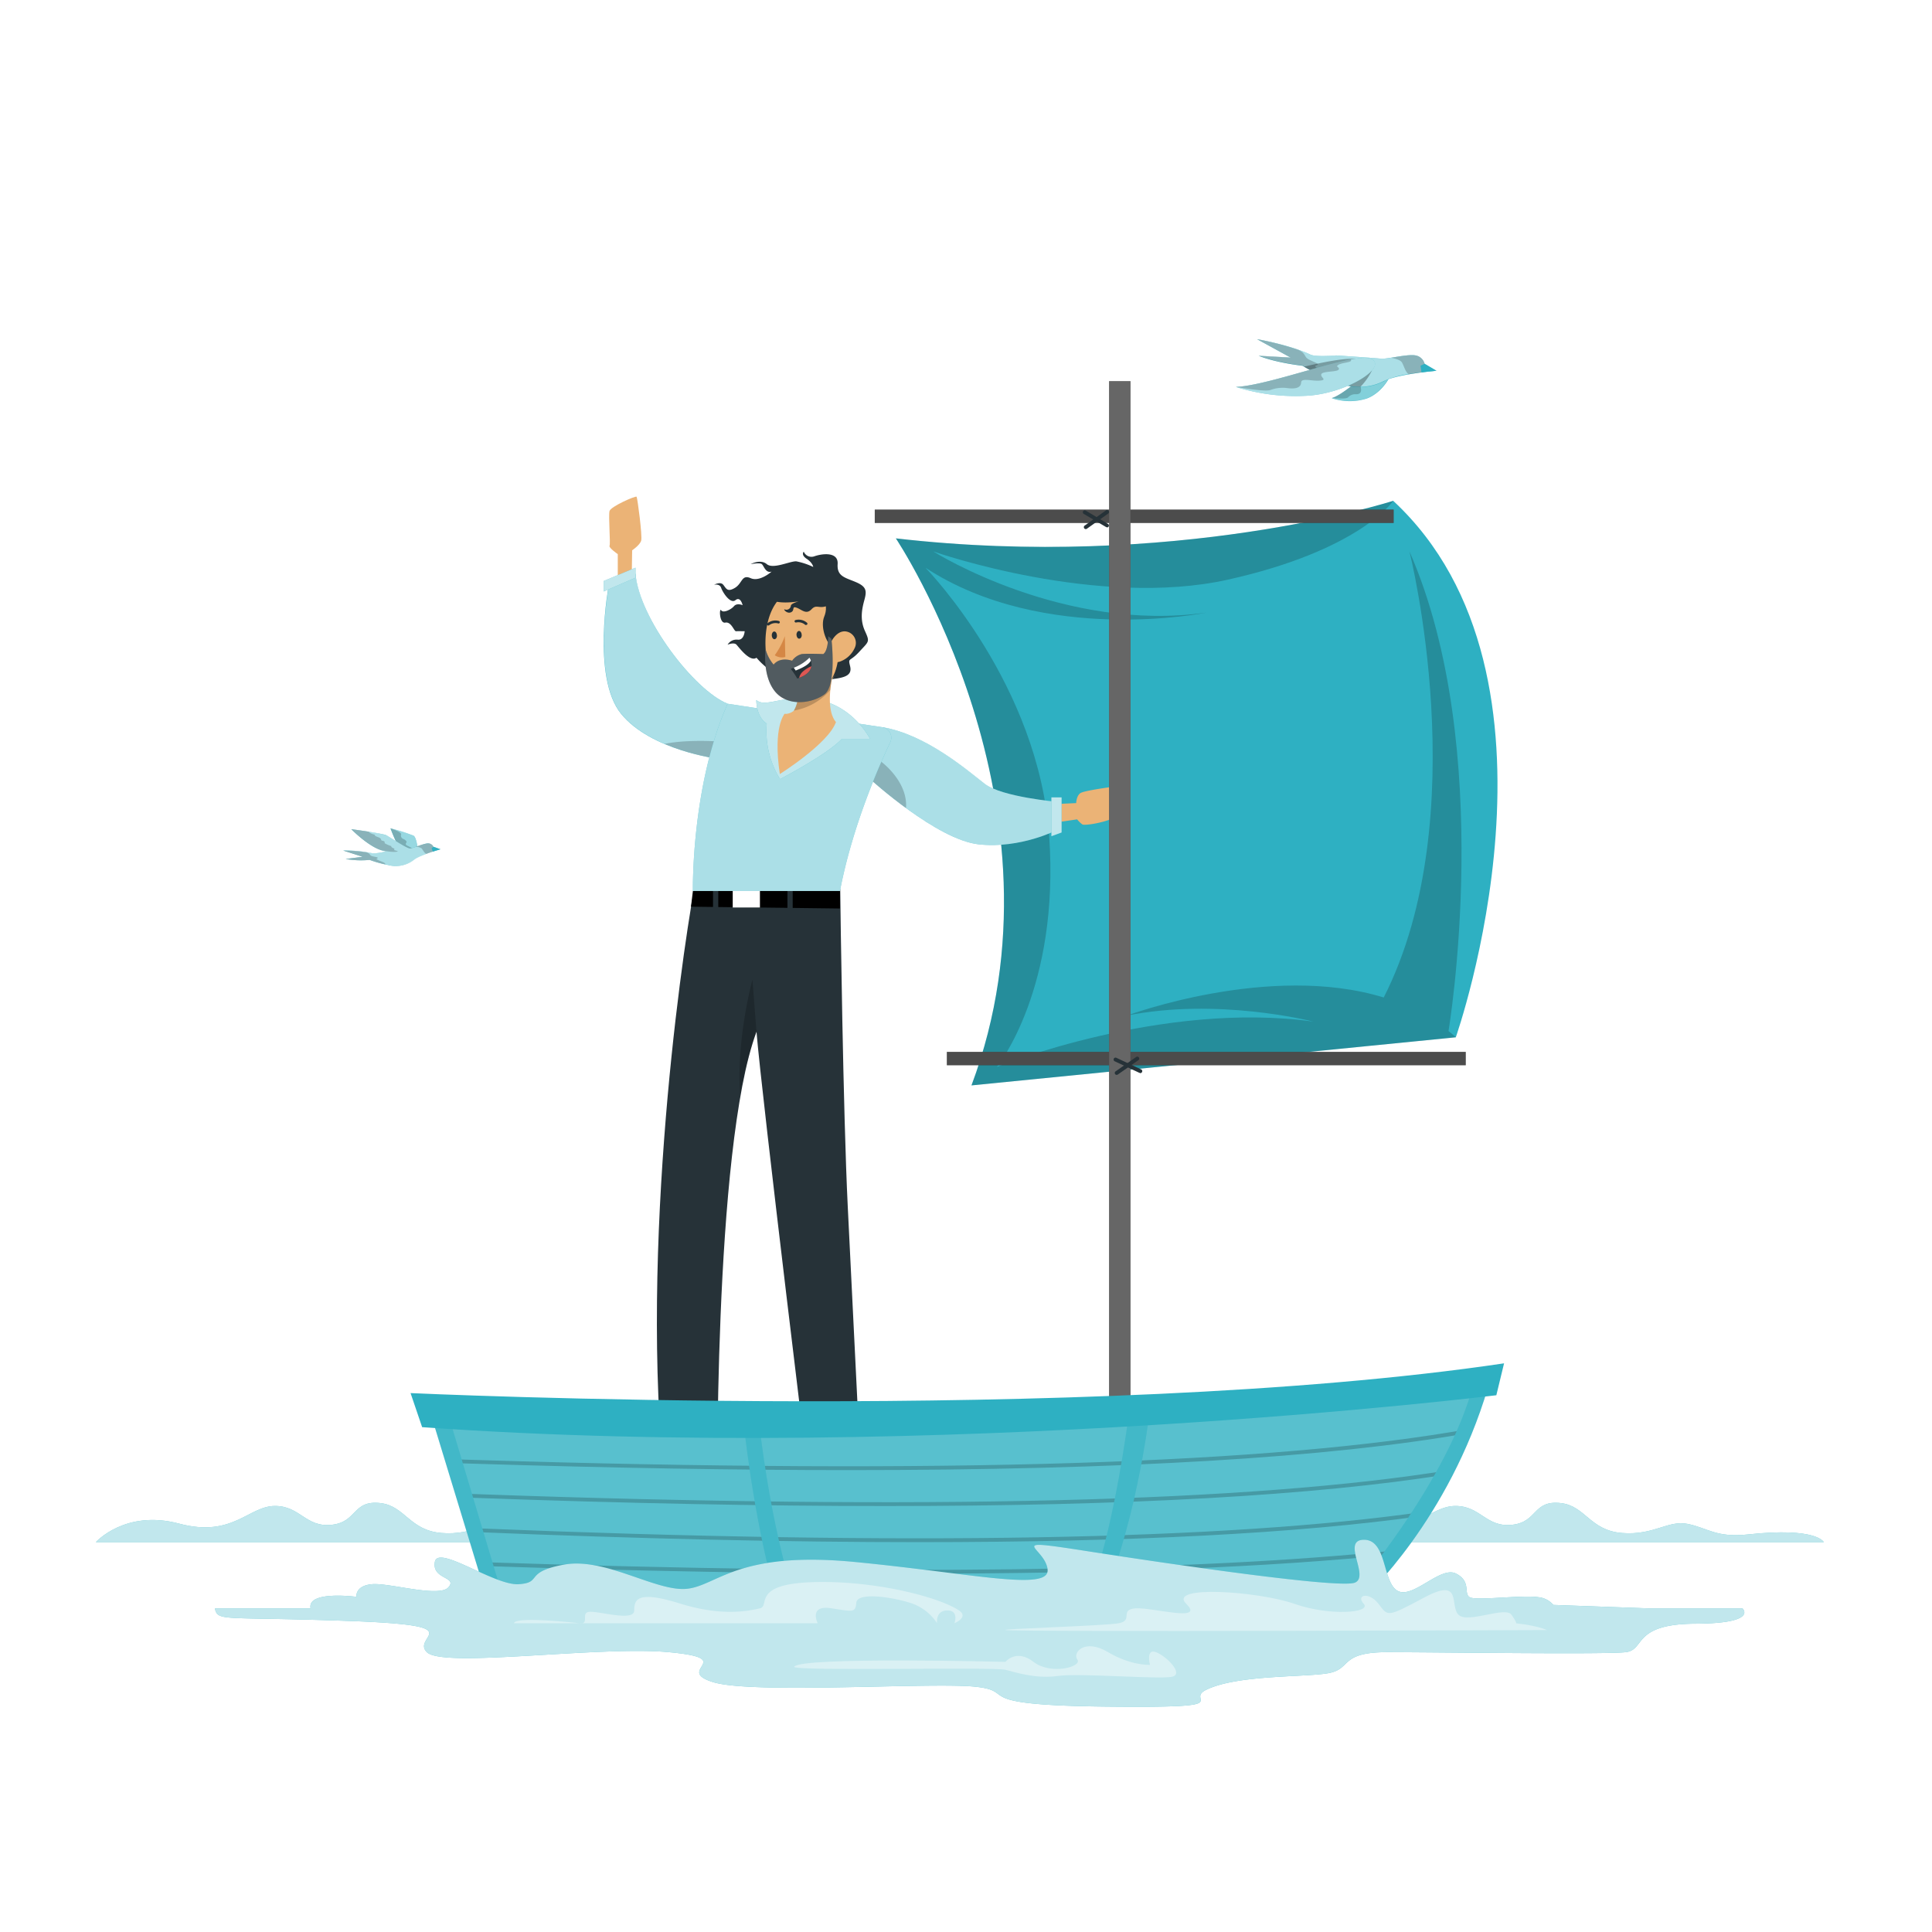 <svg class="animated"
     id="freepik_stories-see-you-soon"
     xmlns="http://www.w3.org/2000/svg"
     viewBox="0 0 500 500" version="1.1"
     xmlns:xlink="http://www.w3.org/1999/xlink"
     xmlns:svgjs="http://svgjs.com/svgjs">
  <style>svg#freepik_stories-see-you-soon:not(.animated)
    .animable {opacity: 0;}svg#freepik_stories-see-you-soon.animated #freepik--Birds--inject-176 {animation: 1.5s Infinite  linear wind;animation-delay: 0s;}svg#freepik_stories-see-you-soon.animated #freepik--water-2--inject-176 {animation: 6s Infinite  linear wind;animation-delay: 0s;}svg#freepik_stories-see-you-soon.animated #freepik--Character--inject-176 {animation: 3s Infinite  linear floating;animation-delay: 0s;}
  svg#freepik_stories-see-you-soon.animated #freepik--water-1--inject-176 {animation: 3s Infinite  linear wind;animation-delay: 0s;}            @keyframes wind {                0% {                    transform: rotate( 0deg );                }                25% {                    transform: rotate( 1deg );                }                75% {                    transform: rotate( -1deg );                }            }                    @keyframes floating {                0% {                    opacity: 1;                    transform: translateY(0px);                }                50% {                    transform: translateY(-10px);                }                100% {                    opacity: 1;                    transform: translateY(0px);                }            }        .animator-hidden { display: none; }</style><g id="freepik--background-complete--inject-176" class="animable animator-hidden" style="transform-origin: 250px 228.23px;"><rect y="382.4" width="500" height="0.25" style="fill: rgb(235, 235, 235); transform-origin: 250px 382.525px;" id="elw3f2t6ehkih" class="animable"></rect><rect x="416.78" y="398.49" width="33.12" height="0.25" style="fill: rgb(235, 235, 235); transform-origin: 433.34px 398.615px;" id="elk8mgtyou6vb" class="animable"></rect><rect x="322.53" y="401.21" width="8.69" height="0.25" style="fill: rgb(235, 235, 235); transform-origin: 326.875px 401.335px;" id="eln2hniht0gw" class="animable"></rect><rect x="396.59" y="389.21" width="19.19" height="0.25" style="fill: rgb(235, 235, 235); transform-origin: 406.185px 389.335px;" id="elnzc09d9s7oj" class="animable"></rect><rect x="52.46" y="390.89" width="43.19" height="0.25" style="fill: rgb(235, 235, 235); transform-origin: 74.055px 391.015px;" id="el8a36yrhzovo" class="animable"></rect><rect x="104.56" y="390.89" width="6.33" height="0.25" style="fill: rgb(235, 235, 235); transform-origin: 107.725px 391.015px;" id="el8u833edtd7l" class="animable"></rect><rect x="131.47" y="395.11" width="93.68" height="0.25" style="fill: rgb(235, 235, 235); transform-origin: 178.31px 395.235px;" id="eljxssxpsoqh" class="animable"></rect><path d="M237,337.8H43.91a5.71,5.71,0,0,1-5.7-5.71V60.66A5.71,5.71,0,0,1,43.91,55H237a5.71,5.71,0,0,1,5.71,5.71V332.09A5.71,5.71,0,0,1,237,337.8ZM43.91,55.2a5.46,5.46,0,0,0-5.45,5.46V332.09a5.46,5.46,0,0,0,5.45,5.46H237a5.47,5.47,0,0,0,5.46-5.46V60.66A5.47,5.47,0,0,0,237,55.2Z" style="fill: rgb(235, 235, 235); transform-origin: 140.46px 196.4px;" id="elklapeggxu68" class="animable"></path><path d="M453.31,337.8H260.21a5.72,5.72,0,0,1-5.71-5.71V60.66A5.72,5.72,0,0,1,260.21,55h193.1A5.71,5.71,0,0,1,459,60.66V332.09A5.71,5.71,0,0,1,453.31,337.8ZM260.21,55.2a5.47,5.47,0,0,0-5.46,5.46V332.09a5.47,5.47,0,0,0,5.46,5.46h193.1a5.47,5.47,0,0,0,5.46-5.46V60.66a5.47,5.47,0,0,0-5.46-5.46Z" style="fill: rgb(235, 235, 235); transform-origin: 356.75px 196.4px;" id="elu52g15y5jg" class="animable"></path><path d="M362.89,380.47H43.57s9.85-15.17,18.06-27.33c5.2-7.69,9.73-14.18,10.71-14.88,2.52-1.8,9-2.88,11.87-9.55s2.87-9.51,7-17.06,20-28,21.65-28,16-22.34,21.43-24.14,6-7.19,11.89-15.28,25.42-34,33.69-34.59,28.52,38.34,36.35,41.24,16.51-9.71,19.28-6.65,8.38,14.56,14.09,23.91,11.47,13.66,12,17.2,12.15,9.77,17.95,9.77c2,0,6.21,4.36,11,10.14l0,0c9.33,11.29,20.64,28,20.64,28,1.55,2.25,4.26-1.08,8.93.71S362.89,380.47,362.89,380.47Z" style="fill: rgb(240, 240, 240); transform-origin: 203.23px 295.052px;" id="eldf4gm826637" class="animable"></path><path d="M362.89,380.47H43.57s9.85-15.17,18.06-27.33c4.76-5.25,8.58-9.18,10-10,5.21-3,9.25-9.81,12.39-10.68a25.09,25.09,0,0,0,6.87-3.74s4.87-15.25,6-17.94,15.83-19.46,19.12-20.65,5.42,2.77,7.38,4.93,17,29.09,17,29.09l9.53-6.33s5.54-7.12,7.65-10.68,4.15-2.77,4.15-2.77,10-11.47,10.48-14.56,6.6-1.66,7-1.66,10.32,4.75,10.32,4.75-10.37-13.05-14.75-9.53-29.24,27.41-29.24,27.41l-14.17-17.88,6.65-9.53s9.1-11.44,9.89-13,16.22-23.34,16.46-24.53,13.21-11.47,14.84-10.69,5.1,3.18,9,8.34,5.6,8.29,9.66,14.94,7.41,8.38,8.75,10.05,16.15,17.6,16.61,18.1l-11.25-18.1s5.57-5.23,9.17-8.79,4.71,1.19,9.43,4.75,5.56,5.93,9.12,11.41,20.42,25,20.42,25-2.62,4.35-5.46,8.76S250,321.1,250,321.1l5-2.89s10.55-10.29,12.39-12.93,6.86-7.64,11.24-7.25c4.22.39,11.4,6.77,11.91,7.22l0,0c9.33,11.29,20.64,28,20.64,28,1.55,2.25,4.26-1.08,8.93.71S362.89,380.47,362.89,380.47Z" style="fill: rgb(230, 230, 230); transform-origin: 203.23px 307.789px;" id="elixteud4aouq" class="animable"></path><circle cx="100.19" cy="116.23" r="30.58" style="fill: rgb(245, 245, 245); transform-origin: 100.19px 116.23px;" id="el83yv5jivnum" class="animable"></circle><path d="M84.05,154.7a8.82,8.82,0,0,1,11.35-8.44,18.66,18.66,0,0,1,18.48-21.38,19.56,19.56,0,0,1,3.44.32,16.31,16.31,0,0,1,30.25,8.25h.28a15,15,0,0,1,0,30.08H92.62A8.81,8.81,0,0,1,84.05,154.7Z" style="fill: rgb(235, 235, 235); transform-origin: 123.47px 140.442px;" id="el74q0yx318qt" class="animable"></path><path d="M188.69,100.42a5.63,5.63,0,0,1,5.63-5.63,5.38,5.38,0,0,1,1.62.24,12.47,12.47,0,0,1-.13-1.73,11.92,11.92,0,0,1,11.92-11.92,12.25,12.25,0,0,1,2.2.2,10.42,10.42,0,0,1,19.32,5.27h.17a9.61,9.61,0,1,1,0,19.21H194.16A5.63,5.63,0,0,1,188.69,100.42Z" style="fill: rgb(235, 235, 235); transform-origin: 214.015px 91.321px;" id="elz2y6ofj0w1" class="animable"></path><path d="M359.7,193.78a3.44,3.44,0,0,1,3.45-3.45,3.3,3.3,0,0,1,1,.15,7.45,7.45,0,0,1-.08-1.06,7.3,7.3,0,0,1,7.3-7.31,7.53,7.53,0,0,1,1.35.13,6.38,6.38,0,0,1,11.83,3.23h.11a5.89,5.89,0,0,1,0,11.77h-21.6A3.44,3.44,0,0,1,359.7,193.78Z" style="fill: rgb(235, 235, 235); transform-origin: 375.004px 188.208px;" id="el29nrc454qnl" class="animable"></path><path d="M392.36,113a3.46,3.46,0,0,1,3.45-3.45,3.25,3.25,0,0,1,1,.15,7.45,7.45,0,0,1-.08-1.06,7.3,7.3,0,0,1,7.3-7.3,7.53,7.53,0,0,1,1.35.12,6.39,6.39,0,0,1,11.84,3.23h.1a5.89,5.89,0,0,1,0,11.77h-21.6A3.44,3.44,0,0,1,392.36,113Z" style="fill: rgb(235, 235, 235); transform-origin: 407.664px 107.432px;" id="el0ilf5x4oqqkj" class="animable"></path><path d="M446.56,380.46H112.85S123.4,357,128.79,359.22s22.42-11.86,24.88-17.54,11,1.86,22.48-.54,28.28-39.32,33.47-37.41,20.22,36.44,23.79,37.73,7-9.91,12-10.87,8.92,7.67,9.89,10.07,5.79,10.07,5.79,10.07,7.63-2.4,10.05-4.32,14.36-25.89,16.88-29.3,7.55-6.18,15.15-4.74,10.62-12,19-20.17,12.69-5.25,15.6-5.64,18.67-26.93,22.5-24.68,21.09,34.66,24.2,38.5,10.32-2.39,11.17,0,14.23,21.1,14.23,21.1,6-.48,9.63,2.4c.61.48,1.78,2.41,3.31,5.28l.31.58C430.78,344.32,446.56,380.46,446.56,380.46Z" style="fill: rgb(235, 235, 235); transform-origin: 279.705px 321.102px;" id="elesfzs906azh" class="animable"></path><path d="M446.56,380.46H286.81c-4.78-7-12.63-18.62-12.38-19.44.36-1.18,15.1-30.31,22.12-34.27s12.26-.72,12.26-.72l-5.67,15.42c.42-.55,13.78-17.76,17.33-20.35s2.3-4.78,1.69-5.86-8.46,1.72-8.88,1.86c.61-.62,16.23-16.43,19.05-17.94s8.56-1.53,8.56-1.53,10.49-13.86,14.09-19,12.76,2.47,14.47,8.39,7.83,12,7.83,12l4.32,12.23s-13.13-9.71-15.56-9a53.64,53.64,0,0,1-8.1,1.08s-2.6-7.55-5.83-8.64-10.07,4-15.11,10.79c-6.34,8.61,8.64-9.7,15.83,0s8.39,6.48,12.1,4,16.65,17.62,19.53,20.5,8.46-6.83,8.46-6.83-5.57,5-4.85,1.43,1-16.34,6.4-16.89,10.82,15.1,10.82,15.1l-5.72,7.72L415,324.23l7.76,4.93.31.58C430.78,344.32,446.56,380.46,446.56,380.46Z" style="fill: rgb(224, 224, 224); transform-origin: 360.492px 328.695px;" id="elc1zu8dznj09" class="animable"></path><path d="M117.94,380.46c2.08-3.51,3.9-6.94,3.47-7.55-.92-1.32,9.19-5.52,11.42-6.87s4.59-2.25,10.39-1.91,3.91.74,5.46,1.91,1.82,9.58,1.82,9.58,3.1-5.71,3.17-9.58-5-6.82-5-6.82,1.33-2.27,2.51-3.87,6.73-9.89,10.33-11,10.06,1.8,12.95,3.59,2.87,1.8,5.39,3.24,1.8,2.88,2.88,8,2.87-.47,6,1.8,6.43,7.33,6.43,7.33-.93-6.36-3.18-9.13-3.25-10.17-3.25-10.17l3.25-7.59s7.29-12.55,11.64-18.3,4.28-3.24,9.38,1.8,4.6,4.31,7.55,10.2S233,355.35,233,355.35l-.29-5.59s6.5-6.82,9.38-4.67,5,6.84,5,6.84l-3.25,3.42s-3.94,7.72-5.61,8.78,4.19-1.42,8.86-3.11,8.27-7.66,11.16-5.67c2.09,1.44,14.59,16.84,21.25,25.11Z" style="fill: rgb(224, 224, 224); transform-origin: 198.72px 350.139px;" id="elqclcahhwjk" class="animable"></path></g><g id="freepik--Birds--inject-176" class="animable" style="transform-origin: 230.28px 155.944px;"><path d="M108.2,220.4s-.31-3.56-1.15-4.12a47.32,47.32,0,0,0-6-1.9s2,5.48,3.25,6.11S108.2,220.4,108.2,220.4Z" style="fill: #2EB0C2; transform-origin: 104.625px 217.564px;" id="elr58rwhdwmu" class="animable"></path><g id="elqdsti2ivc5"><path d="M101.1,214.38h0c.06.17,2,5.49,3.25,6.11a4.63,4.63,0,0,0,2.53.17,10,10,0,0,0,1.32-.27s-.32-3.55-1.15-4.11a43.76,43.76,0,0,0-5.92-1.89h0Z" style="fill: rgb(255, 255, 255); opacity: 0.5; transform-origin: 104.65px 217.571px;" class="animable" id="el5kgrds3zq87"></path></g><g id="elbfopt3doclb"><path d="M101.1,214.38c.06.17,2,5.49,3.25,6.11a4.63,4.63,0,0,0,2.53.17c1.17-.78-1.31-1.64-1.67-1.92s-.14-.55,0-.75-.32-.67-.84-.87a.92.92,0,0,1-.55-1.19c.11-.56-2.36-1.43-2.67-1.54h0Z" style="opacity: 0.2; isolation: isolate; transform-origin: 104.146px 217.571px;" class="animable" id="eltit22kymdm"></path></g><path d="M110.81,218.26c-1.16,0-3.8,1.27-4.67,1.33s-5.2-2.92-6.13-3.41-9.09-1.59-9.09-1.59,5.42,5.54,9.09,5.7a12.82,12.82,0,0,1-3.51.56,35.76,35.76,0,0,0-7.65-.75l5,1.64-4.39.56a22.44,22.44,0,0,0,6.2.24,31.4,31.4,0,0,0,4.85,1.34,7.67,7.67,0,0,0,6.63-1.36c1.59-1.28,6.83-2.73,6.83-2.73l-1.79-.64A1.58,1.58,0,0,0,110.81,218.26Z" style="fill: #2EB0C2; transform-origin: 101.41px 219.359px;" id="elu1pn0ol7s6j" class="animable"></path><g id="el2z1ozk16efn"><path d="M93.88,221.74l-4.39.57a22.79,22.79,0,0,0,6.2.23,29,29,0,0,0,3.9,1.13l1,.21a7.67,7.67,0,0,0,6.63-1.36,13.11,13.11,0,0,1,3.14-1.53l.59-.22h0c.14-.05.29-.11.44-.15.33-.12.65-.22.94-.31,1-.32,1.71-.52,1.71-.52l-1.79-.64a1.58,1.58,0,0,0-1.4-.89,12.6,12.6,0,0,0-3.28.93,6.47,6.47,0,0,1-1.39.4c-.87.07-5.2-2.92-6.13-3.41a29.14,29.14,0,0,0-4.67-.94c-2.23-.36-4.42-.65-4.42-.65s3.75,3.84,7.13,5.22a6.72,6.72,0,0,0,1.75.47H100a12.25,12.25,0,0,1-3.47.55,15.58,15.58,0,0,0-1.78-.35h0a41.59,41.59,0,0,0-5.87-.39Z" style="fill: rgb(255, 255, 255); opacity: 0.6; transform-origin: 101.46px 219.359px;" class="animable" id="el4gw3ynx23s2"></path></g><g id="el8p7su2zg8aa"><path d="M107.53,219.19a2.55,2.55,0,0,1,1.56.35c.34.37.66,1.15,1.22,1.45l.59-.22h0c.14-.05.29-.11.44-.15.33-.12.65-.22.94-.31a3.82,3.82,0,0,0-.08-1.16,1.58,1.58,0,0,0-1.4-.89A12.6,12.6,0,0,0,107.53,219.19Z" style="opacity: 0.2; isolation: isolate; transform-origin: 109.912px 219.625px;" class="animable" id="elazylace533b"></path></g><g id="elim2069vv6w"><path d="M90.92,214.59s3.75,3.84,7.13,5.22a12.58,12.58,0,0,0,1.75.47h0l.17,0c2.73.43,3,0,3,0s-.93-.27-1-.27.39-.3-.21-.52-.5-.52-.5-.52a8.13,8.13,0,0,1-1.7-.74c-.06-.18.21-.48-.53-.63s0-.53-1.19-.95S97,216,97,216a3.15,3.15,0,0,1-1.66-.78C93.11,214.88,90.92,214.59,90.92,214.59Z" style="opacity: 0.2; isolation: isolate; transform-origin: 96.945px 217.531px;" class="animable" id="elknwtqz8w16"></path></g><g id="elvxnvkdsty4k"><path d="M93.88,221.74l-4.39.57a22.79,22.79,0,0,0,6.2.23,29,29,0,0,0,3.9,1.13c.51-.27-.92-.72-1.55-1-.8-.42-.68-.32-.38-.53s0-.27-1-.48-.71-.42-1.27-.85a2.33,2.33,0,0,0-.71-.27h0a41.59,41.59,0,0,0-5.87-.39Z" style="opacity: 0.2; isolation: isolate; transform-origin: 94.254px 221.91px;" class="animable" id="elsvmsviigt59"></path></g><polygon points="112.21 219.15 111.7 219.51 112.01 220.4 114 219.79 112.21 219.15" style="fill: #2EB0C2; transform-origin: 112.85px 219.775px;" id="ell2iqxvelgui" class="animable"></polygon><path d="M359.57,93.82c-2.12-1.32-10.8,8-14.92,9.22a14.53,14.53,0,0,0,9,.12C358.23,101.57,361.8,95.21,359.57,93.82Z" style="fill: #2EB0C2; transform-origin: 352.451px 98.754px;" id="elfrt5e03jqh6" class="animable"></path><g id="elv95ipqya9vd"><path d="M344.65,103a14.53,14.53,0,0,0,9,.12c4.54-1.59,8.12-8,5.88-9.34-.5-.31-1.37,0-2.46.61C353.6,96.47,347.79,102.14,344.65,103Z" style="fill: rgb(255, 255, 255); opacity: 0.4; transform-origin: 352.433px 98.717px;" class="animable" id="elqjafy9w56b"></path></g><g id="elr0gb5cj15fh"><path d="M344.65,103s3.71.4,4.22-.16a2.55,2.55,0,0,1,2.08-.81c1,0,1.44-.52,1.26-1.56s1.29-.49,2.17-.84-.1-.66-.12-1.39,1.75-.81,1.86-1.4-.6-.45-.22-1.06,1.67-.82,1.21-1.39C353.6,96.47,347.79,102.14,344.65,103Z" style="opacity: 0.2; isolation: isolate; transform-origin: 350.929px 98.764px;" class="animable" id="elu8oy3qk5dij"></path></g><path d="M366.42,92c-2.13-.47-7.44,1-9.07.82-1.46-.16-11.53-.84-11.53-.84s-5.27.45-6.66-.2c-5.53-2.58-13.83-4-13.83-4l8.7,4.77-8.27-.48s3.56,1.63,11.33,2.59a58.2,58.2,0,0,0,8.47,4.16c6.47,2.7,11.14.63,12.68-.19,3.36-1.81,13.51-2.67,13.51-2.67l-3.06-1.79A2.94,2.94,0,0,0,366.42,92Z" style="fill: #2EB0C2; transform-origin: 348.54px 93.972px;" id="el7azj1u8naos" class="animable"></path><g id="eleg83y05pnn"><path d="M334,92.53,325.75,92s3.57,1.64,11.34,2.6c0,0,.13.09.41.25a61.54,61.54,0,0,0,6.38,3.18c.52.24,1.08.47,1.67.72a16.49,16.49,0,0,0,6.49,1.35,13.43,13.43,0,0,0,6.19-1.54,24.36,24.36,0,0,1,6.31-1.74l1.17-.19h0l.86-.13,1.84-.24c1.93-.24,3.33-.36,3.33-.36l-3.06-1.8A3,3,0,0,0,366.42,92c-1.4-.3-4.17.22-6.36.57a12.56,12.56,0,0,1-2.71.26c-1.63-.18-11.66-.87-11.53-.84h-.08c-.67,0-5.3.39-6.58-.21-1-.45-2.05-.88-3.14-1.26h0a77.52,77.52,0,0,0-10.67-2.76Z" style="fill: rgb(255, 255, 255); opacity: 0.6; transform-origin: 348.545px 93.93px;" class="animable" id="elohgsthsa49"></path></g><g id="elcb4nqj4zxpi"><path d="M360.06,92.59c1,.2,2.36.57,2.74,1.18.51.8.82,2.35,1.75,3.1.39-.07.78-.14,1.16-.19h0l.87-.13c.64-.1,1.27-.18,1.84-.25a7.16,7.16,0,0,0,.26-2.16A2.93,2.93,0,0,0,366.42,92C365,91.71,362.25,92.24,360.06,92.59Z" style="opacity: 0.2; isolation: isolate; transform-origin: 364.372px 94.393px;" class="animable" id="el1vbnhztayi2"></path></g><g id="elvcjnm4zk5cg"><path d="M334,92.53l-8.26-.48s3.56,1.63,11.33,2.59a52.6,52.6,0,0,0,6.79,3.44c1-.32-1.46-1.64-2.49-2.45-1.34-1-1.15-.85-.53-1.12s0-.51-1.59-1.22-1.16-1-2.06-2a4.38,4.38,0,0,0-1.19-.75h0a76.71,76.71,0,0,0-10.67-2.77Z" style="opacity: 0.2; isolation: isolate; transform-origin: 334.712px 92.925px;" class="animable" id="elbm2spdld2ci"></path></g><polygon points="368.69 94.14 367.63 94.64 367.88 96.37 371.75 95.94 368.69 94.14" style="fill: #2EB0C2; transform-origin: 369.69px 95.255px;" id="el7dqo6slkbt4" class="animable"></polygon><g id="eleqvn3ozjz1v"><path d="M337.5,94.89a61.54,61.54,0,0,0,6.38,3.18c.52.24,1.08.47,1.67.72a16.49,16.49,0,0,0,6.49,1.35,16.11,16.11,0,0,0,3-4.21s-.59-1.78-3.69-2.89C349.27,92.32,342.15,93.79,337.5,94.89Z" style="opacity: 0.3; isolation: isolate; transform-origin: 346.27px 96.495px;" class="animable" id="eletn2a3ez4iq"></path></g><path d="M354.94,92.92c-3.87-2-26,6.81-35.08,7.22a51.63,51.63,0,0,0,18.86,2.25C348.88,101.6,359,95.05,354.94,92.92Z" style="fill: #2EB0C2; transform-origin: 337.859px 97.564px;" id="elb23awz98aso" class="animable"></path><g id="ele1plv7lf3i"><path d="M319.86,100.14a51.63,51.63,0,0,0,18.86,2.25c10.15-.79,20.31-7.34,16.22-9.47-.91-.48-2.85-.35-5.39.13C341.35,94.6,326.81,99.83,319.86,100.14Z" style="fill: rgb(255, 255, 255); opacity: 0.6; transform-origin: 337.864px 97.561px;" class="animable" id="elvkx6n4f86i"></path></g><g id="eluqrt700rucf"><path d="M319.86,100.14s7.59,1.33,8.9.8a9.15,9.15,0,0,1,4.69-.46c2.17.2,3.23-.27,3.29-1.52s2.9-.26,4.88-.46.07-.79.33-1.64,4-.54,4.48-1.2-1.05-.66,0-1.27,3.83-.57,3.12-1.34C341.35,94.6,326.81,99.83,319.86,100.14Z" style="opacity: 0.2; isolation: isolate; transform-origin: 334.762px 97.057px;" class="animable" id="eli6jg6091kwf"></path></g></g><g id="freepik--water-2--inject-176" class="animable" style="transform-origin: 248.4px 394.012px;"><path d="M330.31,399.11H472s-1.78-3.94-19.58-2c-8.26.91-10.48-1.68-15.63-2.72s-8.7,3-17,2.35-9.49-7-15.82-7.74c-7.35-.85-5.94,4.91-12.66,5.62s-8.11-4.88-14.64-4.88c-6.9,0-10.91,8.29-24.84,4.57S330.31,399.11,330.31,399.11Z" style="fill: #2EB0C2; transform-origin: 401.155px 394.012px;" id="elkf9m6x7ywfp" class="animable"></path><g id="elq5cmse4j7sc"><path d="M330.31,399.11H472s-1.78-3.94-19.58-2c-8.26.91-10.48-1.68-15.63-2.72s-8.7,3-17,2.35-9.49-7-15.82-7.74c-7.35-.85-5.94,4.91-12.66,5.62s-8.11-4.88-14.64-4.88c-6.9,0-10.91,8.29-24.84,4.57S330.31,399.11,330.31,399.11Z" style="fill: rgb(255, 255, 255); opacity: 0.7; isolation: isolate; transform-origin: 401.155px 394.012px;" class="animable" id="elg3ljmpnc9vg"></path></g><path d="M24.8,399.11H166.5s-1.78-3.94-19.58-2c-8.26.91-10.48-1.68-15.62-2.72s-8.71,3-17,2.35-9.49-7-15.82-7.74c-7.34-.85-5.93,4.91-12.66,5.62s-8.11-4.88-14.64-4.88c-6.89,0-10.91,8.29-24.84,4.57S24.8,399.11,24.8,399.11Z" style="fill: #2EB0C2; transform-origin: 95.65px 394.012px;" id="ela17go9prsln" class="animable"></path><g id="elksb5iejtoae"><path d="M24.8,399.11H166.5s-1.78-3.94-19.58-2c-8.26.91-10.48-1.68-15.62-2.72s-8.71,3-17,2.35-9.49-7-15.82-7.74c-7.34-.85-5.93,4.91-12.66,5.62s-8.11-4.88-14.64-4.88c-6.89,0-10.91,8.29-24.84,4.57S24.8,399.11,24.8,399.11Z" style="fill: rgb(255, 255, 255); opacity: 0.7; isolation: isolate; transform-origin: 95.65px 394.012px;" class="animable" id="ele0vh3o8xca5"></path></g></g><g id="freepik--Character--inject-176" class="animable" style="transform-origin: 247.75px 256.062px;"><path d="M376.76,268.45,251.41,280.9c27-72.13-19.57-141.57-19.57-141.57,72.12,8.3,127.7-9.4,128.72-9.72h0C409.66,175.2,376.76,268.45,376.76,268.45Z" style="fill: #2EB0C2; transform-origin: 309.695px 205.255px;" id="eluwm8ygon4t" class="animable"></path><g id="el90vohqmbyof"><path d="M374.87,266.85s12.31-73-10.11-124.16c0,0,17.25,68.39-6.65,115.46-29.52-9.07-66.41,4.67-66.41,4.67,23.2-4.63,47.15,1.31,48.23,1.58-39-5.48-81.36,11.48-81.92,11.7.46-.57,16.25-20.57,13.52-59.69s-31.14-68.56-32-69.47c30.86,20.17,72.69,11.6,72.69,11.6-36.75,5.23-69.8-15.27-70.71-15.84,1,.36,42.73,14.8,76.33,7.3s42.48-20,42.75-20.39c-1,.32-56.6,18-128.72,9.72,0,0,46.53,69.44,19.57,141.57l125.35-12.45c-.62-.56-1.25-1.08-1.89-1.6Z" style="opacity: 0.2; isolation: isolate; transform-origin: 305.056px 205.255px;" class="animable" id="elbsnpl5333tw"></path></g><g id="el4fgwl37afqb"><rect x="226.39" y="131.89" width="134.28" height="3.45" class="animable" style="transform-origin: 293.53px 133.615px; transform: rotate(-4.9deg);" id="el6ysx09x0v8x"></rect></g><g id="el989qb2g0309"><rect x="245.05" y="272.23" width="134.28" height="3.45" class="animable" style="transform-origin: 312.19px 273.955px; transform: rotate(-4.9deg);" id="elpemfhxsalus"></rect></g><g id="elef5l3w5lttu"><rect x="226.39" y="131.89" width="134.28" height="3.45" style="fill: rgb(255, 255, 255); opacity: 0.3; isolation: isolate; transform-origin: 293.53px 133.615px; transform: rotate(-4.9deg);" class="animable" id="elpj1ittf0xrh"></rect></g><g id="elj50ui2s5nul"><rect x="245.05" y="272.23" width="134.28" height="3.45" style="fill: rgb(255, 255, 255); opacity: 0.3; isolation: isolate; transform-origin: 312.19px 273.955px; transform: rotate(-4.9deg);" class="animable" id="elk9n8uuvd76o"></rect></g><g id="freepik--group--inject-176" class="animable" style="transform-origin: 223.032px 263.602px;"><path d="M267.35,208.36l11.16-.52s.05-1.88,1.11-2.59,9.62-1.8,9.62-1.8,1.32,5.7,0,7.42-8.44,2.9-9.1,2.5a6.68,6.68,0,0,1-1.38-1.32l-9.56,1.4Z" style="fill: rgb(235, 179, 118); transform-origin: 278.588px 208.45px;" id="el2p5u80wxx48" class="animable"></path><path d="M228.33,188.2c11.33,1.83,22.21,11.33,26.56,14.69s18.72,4.63,18.72,4.63v7.24s-9.42,4.94-20.3,3.76-28.09-16.88-28.09-16.88Z" style="fill: #2EB0C2; transform-origin: 249.415px 203.451px;" id="eljybr0kmn95e" class="animable"></path><g id="el938rpqpnip"><path d="M273.61,207.52v7.24s-9.42,4.94-20.3,3.76c-5.67-.62-13.06-5.18-18.84-9.4-5.31-3.88-9.25-7.48-9.25-7.48l1.14-4.95,2-8.49c11.34,1.83,22.22,11.33,26.57,14.69S273.61,207.52,273.61,207.52Z" style="fill: rgb(255, 255, 255); opacity: 0.6; isolation: isolate; transform-origin: 249.415px 203.451px;" class="animable" id="eld8ohvgifa4l"></path></g><polygon points="272.1 206.36 272.1 216.41 274.74 215.45 274.74 206.36 272.1 206.36" style="fill: #2EB0C2; transform-origin: 273.42px 211.385px;" id="el791iddh4q8t" class="animable"></polygon><g id="elx0szmpbwqz"><polygon points="272.1 206.36 272.1 216.41 274.74 215.45 274.74 206.36 272.1 206.36" style="fill: rgb(255, 255, 255); opacity: 0.7; isolation: isolate; transform-origin: 273.42px 211.385px;" class="animable" id="elde356zo5he9"></polygon></g><g id="elg2w4im5jzsb"><path d="M234.47,209.12c-5.31-3.88-9.25-7.48-9.25-7.48l1.14-4.95a5.69,5.69,0,0,1,1.74.47S235,202.22,234.47,209.12Z" style="opacity: 0.2; isolation: isolate; transform-origin: 229.86px 202.905px;" class="animable" id="eluo8svk6gxbb"></path></g><path d="M159.88,151.26v-7.85s-2.42-1.67-2.13-2.17-.33-7.84,0-9,6.77-4,7-3.68,1.52,10.16,1.19,11.34-2.34,2.52-2.34,2.52l-.16,9.85Z" style="fill: rgb(235, 179, 118); transform-origin: 161.822px 140.403px;" id="el1ijj8o2o9rw" class="animable"></path><path d="M188.3,182.13c-8.77-3.57-22.88-22.16-23.83-33.64l-6.9,2.77s-4.55,24,3.17,33.48,25.15,11.64,25.15,11.64Z" style="fill: #2EB0C2; transform-origin: 172.269px 172.435px;" id="el6bcy0537tc3" class="animable"></path><g id="el8eiem22bz78"><path d="M188.3,182.13l-1.66,9.79-.75,4.46A59,59,0,0,1,172,192.52c-4.15-1.77-8.35-4.28-11.21-7.78-7.72-9.44-3.17-33.48-3.17-33.48l6.89-2.77C165.42,160,179.53,178.56,188.3,182.13Z" style="fill: rgb(255, 255, 255); opacity: 0.6; isolation: isolate; transform-origin: 172.294px 172.435px;" class="animable" id="el5g4y0zha3y4"></path></g><g id="elg4uq4npmbo"><path d="M186.64,191.92l-.75,4.46A59,59,0,0,1,172,192.52C176.91,191.48,183.58,191.73,186.64,191.92Z" style="opacity: 0.2; isolation: isolate; transform-origin: 179.32px 194.064px;" class="animable" id="elhv4nzeuo0lb"></path></g><path d="M217.45,230.13H179.63c-3.59,19.64-14.85,99.37-6.77,161.28h12.8s-1.18-94,10.12-124.41c1.3,16.26,14.52,124.34,14.52,124.34h13s-2-40.66-3.9-79.06C218.2,288.1,217.5,235.1,217.45,230.13Z" style="fill: rgb(38, 50, 56); transform-origin: 196.652px 310.77px;" id="el677wkd1gkm4" class="animable"></path><g id="eld9chyallnrf"><path d="M195.78,267a101.21,101.21,0,0,0-4.23,16.36c-1.05-14.47,3.18-29.81,3.18-29.81Z" style="opacity: 0.2; isolation: isolate; transform-origin: 193.581px 268.455px;" class="animable" id="elk3mgicldj"></path></g><path d="M212.86,390.58h8.66a.62.62,0,0,1,.6.49l1.41,6.35a1,1,0,0,1-.81,1.24l-.23,0c-2.8-.05-4.84-.22-8.36-.22-2.17,0-8.7.23-11.69.23s-3.38-3-2.16-3.23c5.49-1.2,9.63-2.86,11.39-4.43A1.74,1.74,0,0,1,212.86,390.58Z" style="fill: rgb(38, 50, 56); transform-origin: 211.598px 394.625px;" id="el13rr856ybvx" class="animable"></path><path d="M176.15,390.36h8.66a.63.63,0,0,1,.61.49l1.4,6.34a1.05,1.05,0,0,1-.81,1.25l-.23,0c-2.8,0-4.84-.22-8.36-.22-2.16,0-8.7.23-11.69.23s-3.38-3-2.16-3.23c5.5-1.19,9.63-2.85,11.39-4.43A1.69,1.69,0,0,1,176.15,390.36Z" style="fill: rgb(38, 50, 56); transform-origin: 174.883px 394.404px;" id="el7l5md4r5a8x" class="animable"></path><polygon points="184.53 234.72 178.83 234.65 179.32 230.59 184.53 230.59 184.53 234.72" id="elk9yq4x3w5gl" class="animable" style="transform-origin: 181.68px 232.655px;"></polygon><polygon points="205.15 230.59 217.38 230.59 217.38 235.12 205.15 234.97 205.15 230.59" id="elfnzkyf6kzos" class="animable" style="transform-origin: 211.265px 232.855px;"></polygon><polygon points="203.79 234.95 185.89 234.74 185.89 230.59 203.79 230.59 203.79 234.95" id="eldyckmbzphyl" class="animable" style="transform-origin: 194.84px 232.77px;"></polygon><rect x="189.63" y="229.79" width="7.04" height="5.07" style="fill: rgb(255, 255, 255); transform-origin: 193.15px 232.325px;" id="elihui77q5mn" class="animable"></rect><path d="M217.38,230.59H179.32s-.49-27.17,9-48.46l40,6.07a2.75,2.75,0,0,1,2.07,3.91C227.28,198.67,220.56,214,217.38,230.59Z" style="fill: #2EB0C2; transform-origin: 204.988px 206.36px;" id="el0ufyvp5f11dd" class="animable"></path><g id="elsnboksce22s"><path d="M217.38,230.59H179.32s-.49-27.17,9-48.46l40,6.07a2.75,2.75,0,0,1,2.07,3.91C227.28,198.67,220.56,214,217.38,230.59Z" style="fill: rgb(255, 255, 255); opacity: 0.6; isolation: isolate; transform-origin: 204.988px 206.36px;" class="animable" id="eldi39na6koqf"></path></g><path d="M201.87,201.64s12.29-6.39,16-10.42h7.3s-4.14-8.23-13.15-10.05-13.69,2.21-16.29,0c0,0-.1,4.31,2.7,6.09A23.72,23.72,0,0,0,201.87,201.64Z" style="fill: #2EB0C2; transform-origin: 210.45px 191.161px;" id="el0rquwwos0n5g" class="animable"></path><g id="el1slcda1343v"><path d="M201.87,201.64s12.29-6.39,16-10.42h7.3s-4.14-8.23-13.15-10.05-13.69,2.21-16.29,0c0,0-.1,4.31,2.7,6.09A23.72,23.72,0,0,0,201.87,201.64Z" style="fill: rgb(255, 255, 255); opacity: 0.7; isolation: isolate; transform-origin: 210.45px 191.161px;" class="animable" id="elpmblur5mkqa"></path></g><path d="M203.06,184.74s-3.09,3.31-1.24,15.58c0,0,12.54-7.86,14.51-13.42Z" style="fill: rgb(235, 179, 118); transform-origin: 208.78px 192.53px;" id="elycylhzajuv" class="animable"></path><path d="M205,188.27s8,1.45,11.36-1.37c-1.54-1.84-1.79-5-1.47-8.31a43.32,43.32,0,0,1,1.32-6.92c.2-.73.4-1.41.6-2l-10.22,6.88.06.48c0,.47.09.94.1,1.41a8.73,8.73,0,0,1-.44,3.35,7.48,7.48,0,0,1-.85,2.13,3.53,3.53,0,0,1-2.37.84C201.94,186.26,205,188.27,205,188.27Z" style="fill: rgb(235, 179, 118); transform-origin: 209.821px 179.156px;" id="elv0zjk68k33e" class="animable"></path><g id="elwziqzga07v"><path d="M205.43,183.9a16,16,0,0,0,9.43-5.31,43.32,43.32,0,0,1,1.32-6.92L206.62,177c0,.47.09.94.1,1.41a8.73,8.73,0,0,1-.44,3.35A7.48,7.48,0,0,1,205.43,183.9Z" style="opacity: 0.2; isolation: isolate; transform-origin: 210.805px 177.785px;" class="animable" id="el9lv2o7i6d1o"></path></g><path d="M215.19,175.77c3.5-.37,5.4-1,4.82-3.35s-.13-1,2.38-3.75,2.77-2.47,1.45-5.39-.79-5.64-.14-8,.57-3.45-2.22-4.64-4.91-1.45-4.7-4.68-4-2.7-6-2a2.17,2.17,0,0,1-2.77-1.19s-.82.79.76,1.85,1.7,2.11,1.7,2.11a18.28,18.28,0,0,0-4.37-1.45c-1.55-.13-6,2.11-7.65.72s-4.18,0-4.18,0,2.37-.46,2.9,0,1,2.44,2.53,1.92c0,0-3.06,2.76-5.43,1.71s-2.11,1.35-4.09,2.52-2.24.12-3-.81-2.38,0-2.38,0,1.44-.36,1.84.81,2.38,4.25,3.7,3.17,1.85,1.3,1.85,1.3-1.45-.66-2.24.26-2.79,1.85-3.31,1.06-.52,3.49,1.06,3.19,2.25,2.25,2.77,2.23,2.25,0,2.25,0-.14,2.41-1.85,2.18a2.7,2.7,0,0,0-2.57,1.31s1.65-.72,2.31,0,3.48,4.58,5.17,3.37a19.18,19.18,0,0,0,8.14,5.63C209.33,177.77,215.19,175.77,215.19,175.77Z" style="fill: rgb(38, 50, 56); transform-origin: 204.712px 159.727px;" id="elgyexbl1bmg5" class="animable"></path><path d="M199.19,153.19s-2.89,9.36,1.65,13.8,7.2-13.38,7.2-13.38Z" style="fill: rgb(38, 50, 56); transform-origin: 203.162px 160.445px;" id="eld43cmtdp33c" class="animable"></path><path d="M214.46,176.81A8.79,8.79,0,0,1,204,178.69a9.76,9.76,0,0,1-4.85-5.33,8,8,0,0,1-.32-1c-1.63-6.23-.9-16.59,5.87-19.5A9.52,9.52,0,0,1,218,162.13C217.74,169.09,217.91,173.19,214.46,176.81Z" style="fill: rgb(235, 179, 118); transform-origin: 208.056px 165.86px;" id="elm9oll8dbnus" class="animable"></path><path d="M207.48,164.29c.05.57-.28,1-.65,1s-.68-.45-.7-1,.29-1,.65-1S207.46,163.72,207.48,164.29Z" style="fill: rgb(38, 50, 56); transform-origin: 206.807px 164.29px;" id="eli9phn54gb6" class="animable"></path><path d="M201.07,164.43c.05.56-.28,1-.65,1s-.68-.45-.69-1,.28-1,.65-1S201.06,163.89,201.07,164.43Z" style="fill: rgb(38, 50, 56); transform-origin: 200.402px 164.43px;" id="eld0lh0h7ws5a" class="animable"></path><path d="M203.11,164.66a20.27,20.27,0,0,1-2.6,4.91,3.26,3.26,0,0,0,2.73.45Z" style="fill: rgb(213, 135, 69); transform-origin: 201.875px 167.401px;" id="elw25yq4h1t8" class="animable"></path><path d="M198.68,161.84a.35.35,0,0,0,.34,0,2.69,2.69,0,0,1,2.35-.5.34.34,0,0,0,.43-.2.33.33,0,0,0-.2-.42h0a3.3,3.3,0,0,0-3,.59.32.32,0,0,0-.07.46h0A.41.41,0,0,0,198.68,161.84Z" style="fill: rgb(38, 50, 56); transform-origin: 200.14px 161.234px;" id="elujt5wj1n3ja" class="animable"></path><path d="M208.69,161.72a.31.31,0,0,0,.18-.07.33.33,0,0,0,0-.46h0a3.27,3.27,0,0,0-3-.72.32.32,0,0,0-.22.41h0a.34.34,0,0,0,.41.22h0a2.67,2.67,0,0,1,2.33.61A.33.33,0,0,0,208.69,161.72Z" style="fill: rgb(38, 50, 56); transform-origin: 207.298px 161.057px;" id="eln33iyowjmt" class="animable"></path><path d="M212.71,153.55l-.64,1.31c2.28.81,1.76,3.46,1.26,4.66-1.06,2.55.3,6.59,2.23,8.24,0,0,.09-1.11,1-.82s.52,6.1-1.4,8.83c0,0,2.85-2.44,4.59-8.51,1.61-5.61,1.91-10.31.81-12.53Z" style="fill: rgb(38, 50, 56); transform-origin: 216.642px 164.66px;" id="el5aqgo76g68v" class="animable"></path><path d="M221.16,167.77a6.62,6.62,0,0,1-3.73,3.43c-2.18.78-3.44-1.13-3-3.29.43-1.91,2.07-4.68,4.34-4.51A3,3,0,0,1,221.16,167.77Z" style="fill: rgb(235, 179, 118); transform-origin: 217.92px 167.385px;" id="elcc5g723l41q" class="animable"></path><path d="M215.17,165.31l-.82-.65s0,3.75-1.29,4.61c0,0-4.1-.16-5.57,0A4.33,4.33,0,0,0,205,171s-3.06-1.14-4.79,1a10.4,10.4,0,0,1-2.09-4s-.88,6.72,2.36,10.84,9.63,3.25,12.88.87S215.17,165.31,215.17,165.31Z" style="fill: rgb(38, 50, 56); transform-origin: 206.749px 173.186px;" id="eldemfarhdmte" class="animable"></path><g id="elyjqn7hqcbaq"><path d="M215.17,165.31l-.82-.65s0,3.75-1.29,4.61c0,0-4.1-.16-5.57,0A4.33,4.33,0,0,0,205,171s-3.06-1.14-4.79,1a10.4,10.4,0,0,1-2.09-4s-.88,6.72,2.36,10.84,9.63,3.25,12.88.87S215.17,165.31,215.17,165.31Z" style="fill: rgb(255, 255, 255); opacity: 0.2; transform-origin: 206.749px 173.186px;" class="animable" id="elmer14w66wfp"></path></g><path d="M204.66,173.11a20.3,20.3,0,0,1,1.67,2.5c.17-.06.34-.11.5-.18,2.25-.86,3-2,3.17-3a3.28,3.28,0,0,0-.15-1.47,2.77,2.77,0,0,0-.37-.75,11.31,11.31,0,0,1-4.06,2.6C205,173,204.66,173.11,204.66,173.11Z" style="fill: rgb(38, 50, 56); transform-origin: 207.343px 172.91px;" id="elthlk2ctwo9b" class="animable"></path><path d="M205.42,172.8l.51.73c2.12-.82,3.5-1.68,3.92-2.58a2.77,2.77,0,0,0-.37-.75A11.31,11.31,0,0,1,205.42,172.8Z" style="fill: rgb(255, 255, 255); transform-origin: 207.635px 171.865px;" id="elcwi6ha51eh6" class="animable"></path><path d="M206.83,175.43c2.25-.86,3-2,3.17-3a7.56,7.56,0,0,0-2.31,1.45A2.89,2.89,0,0,0,206.83,175.43Z" style="fill: rgb(222, 87, 83); transform-origin: 208.415px 173.93px;" id="ellw7ar2uq9wa" class="animable"></path><path d="M216.78,153.94a6.77,6.77,0,0,0-3.89-3.93c-2.9-1-9.06-.53-11.81,1a46.85,46.85,0,0,1-5.53,2.55,15.24,15.24,0,0,1,4.18,1.69c2,1.23,7,.38,7,.38s-2,.52-2.05,1.12a1.16,1.16,0,0,1-1.5,1c-.69-.33.38,1.18,1.5.72s.12-1.71,1.5-1.19,2.46,1.85,3.84.4,1.86.07,4.36-1S216.78,153.94,216.78,153.94Z" style="fill: rgb(38, 50, 56); transform-origin: 206.165px 154.02px;" id="elpl7k1tgky6j" class="animable"></path><polygon points="156.24 150.36 164.47 146.92 164.47 149.5 156.24 153.07 156.24 150.36" style="fill: #2EB0C2; transform-origin: 160.355px 149.995px;" id="elx87ywhg24l" class="animable"></polygon><g id="elk5xjol8lbeg"><polygon points="156.24 150.36 164.47 146.92 164.47 149.5 156.24 153.07 156.24 150.36" style="fill: rgb(255, 255, 255); opacity: 0.7; isolation: isolate; transform-origin: 160.355px 149.995px;" class="animable" id="elnf70tj1iz9s"></polygon></g></g><g id="elmy7gu9vybvj"><rect x="287.03" y="98.65" width="5.54" height="289.63" class="animable" style="transform-origin: 289.8px 243.465px; transform: rotate(-3.24deg);" id="elsk4r1f0dms"></rect></g><g id="elrgtirtw9bz"><rect x="287.03" y="98.65" width="5.54" height="289.63" style="fill: rgb(255, 255, 255); opacity: 0.4; isolation: isolate; transform-origin: 289.8px 243.465px; transform: rotate(-3.24deg);" class="animable" id="elub3u8w4gllb"></rect></g><path d="M112.56,366.19l14.57,47.07H351.84s24.13-25.71,33.23-56.17C385.07,357.09,208.35,370.93,112.56,366.19Z" style="fill: #2EB0C2; transform-origin: 248.815px 385.175px;" id="elnww7r3ebcl" class="animable"></path><g id="elowzpq7btkfg"><path d="M385.07,357.09a110.15,110.15,0,0,1-4.71,12.7c-.16.37-.32.74-.49,1.11-1.49,3.31-3.1,6.51-4.78,9.57-.2.38-.41.75-.62,1.12-1.9,3.41-3.86,6.64-5.81,9.64-.24.38-.49.75-.73,1.12-2.15,3.26-4.25,6.22-6.2,8.83l-.82,1.09c-5.21,6.88-9.07,11-9.07,11H127.13l-2.48-8-.31-1-2.41-7.79-.32-1-2.45-7.91-.31-1-2.44-7.88-.32-1-3.53-11.41C208.35,370.93,385.07,357.09,385.07,357.09Z" style="fill: rgb(255, 255, 255); opacity: 0.2; isolation: isolate; transform-origin: 248.815px 385.18px;" class="animable" id="elpturj12y5a"></path></g><g id="elp4n79z1k4q"><g style="opacity: 0.2; transform-origin: 248.225px 375.125px;" class="animable" id="el3slc5nzmyrc"><path d="M380.36,369.79c-.16.37-.32.74-.49,1.11-35.86,6.37-89.53,9.56-160.27,9.56q-43.87,0-96.45-1.64c-2.7-.09-5-.16-6.74-.2l-.32-1,7.09.22C243.42,381.58,329.85,378.88,380.36,369.79Z" id="elt3plfggo0wi" class="animable" style="transform-origin: 248.225px 375.125px;"></path></g></g><g id="elm246k2oj9ul"><g style="opacity: 0.2; transform-origin: 246.97px 385.115px;" class="animable" id="el3neb7ie5foz"><path d="M375.09,380.47c-.2.38-.41.75-.62,1.12-34,5.44-82.65,8.17-145.3,8.17q-47.58,0-105.9-2.1l-4.11-.14-.31-1,4.46.16C239.43,390.86,324,388.77,375.09,380.47Z" id="elnji8ez0rg4q" class="animable" style="transform-origin: 246.97px 385.115px;"></path></g></g><g id="elxd398ht6ctk"><g style="opacity: 0.2; transform-origin: 245.135px 395.17px;" class="animable" id="el3hc7flok3i9"><path d="M368.66,391.23c-.24.38-.49.75-.73,1.12-31.94,4.5-75.44,6.76-130.12,6.76q-50.82,0-114.41-2.6l-1.47-.06-.32-1,1.83.08C234.77,400.07,317.06,398.62,368.66,391.23Z" id="elh7e90y5kita" class="animable" style="transform-origin: 245.135px 395.17px;"></path></g></g><g id="el5db5aytp2av"><g style="opacity: 0.2; transform-origin: 243.03px 404.225px;" class="animable" id="elm4t1fqf691c"><path d="M361.73,401.18l-.82,1.09c-32.1,3.34-74.21,5-126,5q-49.33,0-110.27-2l-.31-1C229.63,407.77,309.25,406.73,361.73,401.18Z" id="elwd3ztkhfpt" class="animable" style="transform-origin: 243.03px 404.225px;"></path></g></g><path d="M381,359.07s-4,20.62-31.91,54.19h4.22s21.63-19.91,31.78-54.19Z" style="fill: #2EB0C2; transform-origin: 367.09px 386.165px;" id="elcc5k5gk3oln" class="animable"></path><path d="M297.61,364.6s-2.9,26.63-11.86,48.66h-4.22s6.06-13.05,10.81-48.66Z" style="fill: #2EB0C2; transform-origin: 289.57px 388.93px;" id="el6qbeiwbi5dn" class="animable"></path><polygon points="116.09 366.36 130.16 413.4 125.95 413.4 111.56 366.19 116.09 366.36" style="fill: #2EB0C2; transform-origin: 120.86px 389.795px;" id="elf4zvnhndwtm" class="animable"></polygon><path d="M192.31,366.94s2.41,25.09,8.47,46.32h4.75s-5.8-16.29-9.23-46.32Z" style="fill: #2EB0C2; transform-origin: 198.92px 390.1px;" id="elzloi7p6yns" class="animable"></path><g id="elbtn2bmrf3xt"><g style="opacity: 0.1; isolation: isolate; transform-origin: 248.325px 386.235px;" class="animable" id="el0p2b4yvkjm2q"><path d="M381,359.07s-4,20.62-31.91,54.19h4.22s21.63-19.91,31.78-54.19Z" style="fill: rgb(255, 255, 255); transform-origin: 367.09px 386.165px;" id="elutnodfry07" class="animable"></path><path d="M297.61,364.6s-2.9,26.63-11.86,48.66h-4.22s6.06-13.05,10.81-48.66Z" style="fill: rgb(255, 255, 255); transform-origin: 289.57px 388.93px;" id="elozo5tl8r9dg" class="animable"></path><polygon points="116.09 366.36 130.16 413.4 125.95 413.4 111.56 366.19 116.09 366.36" style="fill: rgb(255, 255, 255); transform-origin: 120.86px 389.795px;" id="elewww0sv3zap" class="animable"></polygon><path d="M192.31,366.94s2.41,25.09,8.47,46.32h4.75s-5.8-16.29-9.23-46.32Z" style="fill: rgb(255, 255, 255); transform-origin: 198.92px 390.1px;" id="elry1dz781r9" class="animable"></path></g></g><path d="M106.25,360.53s176,8.21,283-7.7l-2,8.26s-144.19,17.76-278,8.26Z" style="fill: #2EB0C2; transform-origin: 247.75px 362.488px;" id="el12t8gsh0udhs" class="animable"></path><path d="M286.48,136.45a.48.48,0,0,1-.26-.07L280.48,133a.5.5,0,0,1-.17-.69.49.49,0,0,1,.68-.17l5.74,3.44a.49.49,0,0,1-.25.92Z" style="fill: rgb(38, 50, 56); transform-origin: 283.611px 134.284px;" id="el57wng3hkeyc" class="animable"></path><path d="M281,136.93a.52.52,0,0,1-.41-.21.5.5,0,0,1,.12-.7l5.52-3.94a.49.49,0,0,1,.69.12.51.51,0,0,1-.11.7l-5.52,3.93A.46.46,0,0,1,281,136.93Z" style="fill: rgb(38, 50, 56); transform-origin: 283.755px 134.459px;" id="el1gp099av9eb" class="animable"></path><path d="M295,277.66a.41.41,0,0,1-.21-.05l-6.25-2.93a.5.5,0,1,1,.42-.9l6.25,2.93a.5.5,0,0,1-.21,1Z" style="fill: rgb(38, 50, 56); transform-origin: 291.905px 275.713px;" id="elfhzp2zrlihe" class="animable"></path><path d="M289,278.18a.48.48,0,0,1-.41-.21.5.5,0,0,1,.12-.7l5.33-3.72a.5.5,0,0,1,.7.12.51.51,0,0,1-.12.7l-5.34,3.72A.49.49,0,0,1,289,278.18Z" style="fill: rgb(38, 50, 56); transform-origin: 291.663px 275.819px;" id="elyyd3b3mumi" class="animable"></path></g><g id="freepik--water-1--inject-176" class="animable" style="transform-origin: 253.521px 420.102px;"><path d="M450.94,416.24H426.6L402,415.35a5.75,5.75,0,0,0-3.91-2c-3.95-.64-16.14,1-17.76,0s.51-4.06-3.52-6.11-11.15,6.65-15.11,4.47S359,398.47,353,398.49s1.58,9.52-2.37,11.1-46.86-4.66-69.12-8.13-11.19-1.25-10.4,4.63-19.38,1.1-49.84-1.85-35.61,6.14-43.52,6.94-21.07-8.18-31.7-6.27-5.49,4.68-11.82,5.08-20.9-10.32-21.69-5.75,5.94,3.77,3.53,6.54-15.35-1.2-19.81-.79-4,3.27-4,3.27-12.87-1.71-11.87,3H55.61c.79,3.48,2,2.06,34.66,3.24s16,3.88,20.2,8.08,44.47-1.7,62.64,0,1.18,4.58,11.42,7.75,56.23,0,67.77,1.18-2.44,4.75,33.56,5.15,20.41-1.49,26.33-4.35c8.17-4,26.28-3.17,31.94-4.36s2.64-5.37,14.91-5.37,56.57.63,61.72,0,1.58-7.29,18-7.37S450.94,416.24,450.94,416.24Z" style="fill: #2EB0C2; transform-origin: 253.521px 420.102px;" id="ellf4jdzlh6q" class="animable"></path><g id="ello1l7iehsm"><path d="M450.94,416.24H426.6L402,415.35a5.75,5.75,0,0,0-3.91-2c-3.95-.64-16.14,1-17.76,0s.51-4.06-3.52-6.11-11.15,6.65-15.11,4.47S359,398.47,353,398.49s1.58,9.52-2.37,11.1-46.86-4.66-69.12-8.13-11.19-1.25-10.4,4.63-19.38,1.1-49.84-1.85-35.61,6.14-43.52,6.94-21.07-8.18-31.7-6.27-5.49,4.68-11.82,5.08-20.9-10.32-21.69-5.75,5.94,3.77,3.53,6.54-15.35-1.2-19.81-.79-4,3.27-4,3.27-12.87-1.71-11.87,3H55.61c.79,3.48,2,2.06,34.66,3.24s16,3.88,20.2,8.08,44.47-1.7,62.64,0,1.18,4.58,11.42,7.75,56.23,0,67.77,1.18-2.44,4.75,33.56,5.15,20.41-1.49,26.33-4.35c8.17-4,26.28-3.17,31.94-4.36s2.64-5.37,14.91-5.37,56.57.63,61.72,0,1.58-7.29,18-7.37S450.94,416.24,450.94,416.24Z" style="fill: rgb(255, 255, 255); opacity: 0.7; isolation: isolate; transform-origin: 253.521px 420.102px;" class="animable" id="elwnsf699iu7"></path></g><g id="elxgn2ufkdssf"><path d="M391.18,417.9c-1.61-2.3-11.34,2.37-13.72,0s1.13-9.8-8.8-4.5-9.39,4.91-11.9,1.67-5.94-2.3-3.83,0-8.7,3.24-17.93,0-33-4.93-28,0-9,.82-13.18,1.17-.4,3.14-4.29,3.85-31.69,1.47-29.21,1.77c4.49.52,140.05,0,140.05,0s-2.38-1.16-8.18-1.77C392.23,420.09,393,420.54,391.18,417.9Z" style="fill: rgb(255, 255, 255); opacity: 0.4; transform-origin: 330.267px 416.812px;" class="animable" id="elc8ki510f0gi"></path></g><g id="elsq5r09dtoub"><path d="M205.53,431.35c-.73,1.22,51.62,0,54.68.79s8.06,2.38,13.6,1.59,26.38.95,29.54.21-1.58-5.42-4.22-6.38-1.52,3.29-1.52,3.29-4.81.31-10.87-3.29-9.23.1-7.92,1.95-6.85,4.06-11.34.58-7.27,0-7.27,0S207.11,428.71,205.53,431.35Z" style="fill: rgb(255, 255, 255); opacity: 0.4; transform-origin: 254.961px 430.086px;" class="animable" id="elc5yu67jto0r"></path></g><g id="el32r9c5tw5m8"><path d="M248.23,416.81c-5.25-3.55-22.15-7.88-38-7.35s-10.82,6.17-13.58,6.78S187,418.43,176,415s-11.87-1.12-11.87,1.81-9.23.09-11.61.33.27,3.3-2.63,2.95-16.62-1.71-16.88,0h78.61s-2.39-4.75,3.41-3.88,6.33,1.22,6.59-1.46,8.71-1.54,13.72,0a13,13,0,0,1,7.16,5.31s-.42-3.28,2.67-3.28,1.83,3.31,1.83,3.31S250.78,418.54,248.23,416.81Z" style="fill: rgb(255, 255, 255); opacity: 0.4; transform-origin: 191.062px 414.767px;" class="animable" id="elgbs92ndiv2e"></path></g></g><defs>     <filter id="active" height="200%">         <feMorphology in="SourceAlpha" result="DILATED" operator="dilate" radius="2"></feMorphology>                <feFlood flood-color="#32DFEC" flood-opacity="1" result="PINK"></feFlood>        <feComposite in="PINK" in2="DILATED" operator="in" result="OUTLINE"></feComposite>        <feMerge>            <feMergeNode in="OUTLINE"></feMergeNode>            <feMergeNode in="SourceGraphic"></feMergeNode>        </feMerge>    </filter>    <filter id="hover" height="200%">        <feMorphology in="SourceAlpha" result="DILATED" operator="dilate" radius="2"></feMorphology>                <feFlood flood-color="#ff0000" flood-opacity="0.5" result="PINK"></feFlood>        <feComposite in="PINK" in2="DILATED" operator="in" result="OUTLINE"></feComposite>        <feMerge>            <feMergeNode in="OUTLINE"></feMergeNode>            <feMergeNode in="SourceGraphic"></feMergeNode>        </feMerge>            <feColorMatrix type="matrix" values="0   0   0   0   0                0   1   0   0   0                0   0   0   0   0                0   0   0   1   0 "></feColorMatrix>    </filter></defs></svg>
